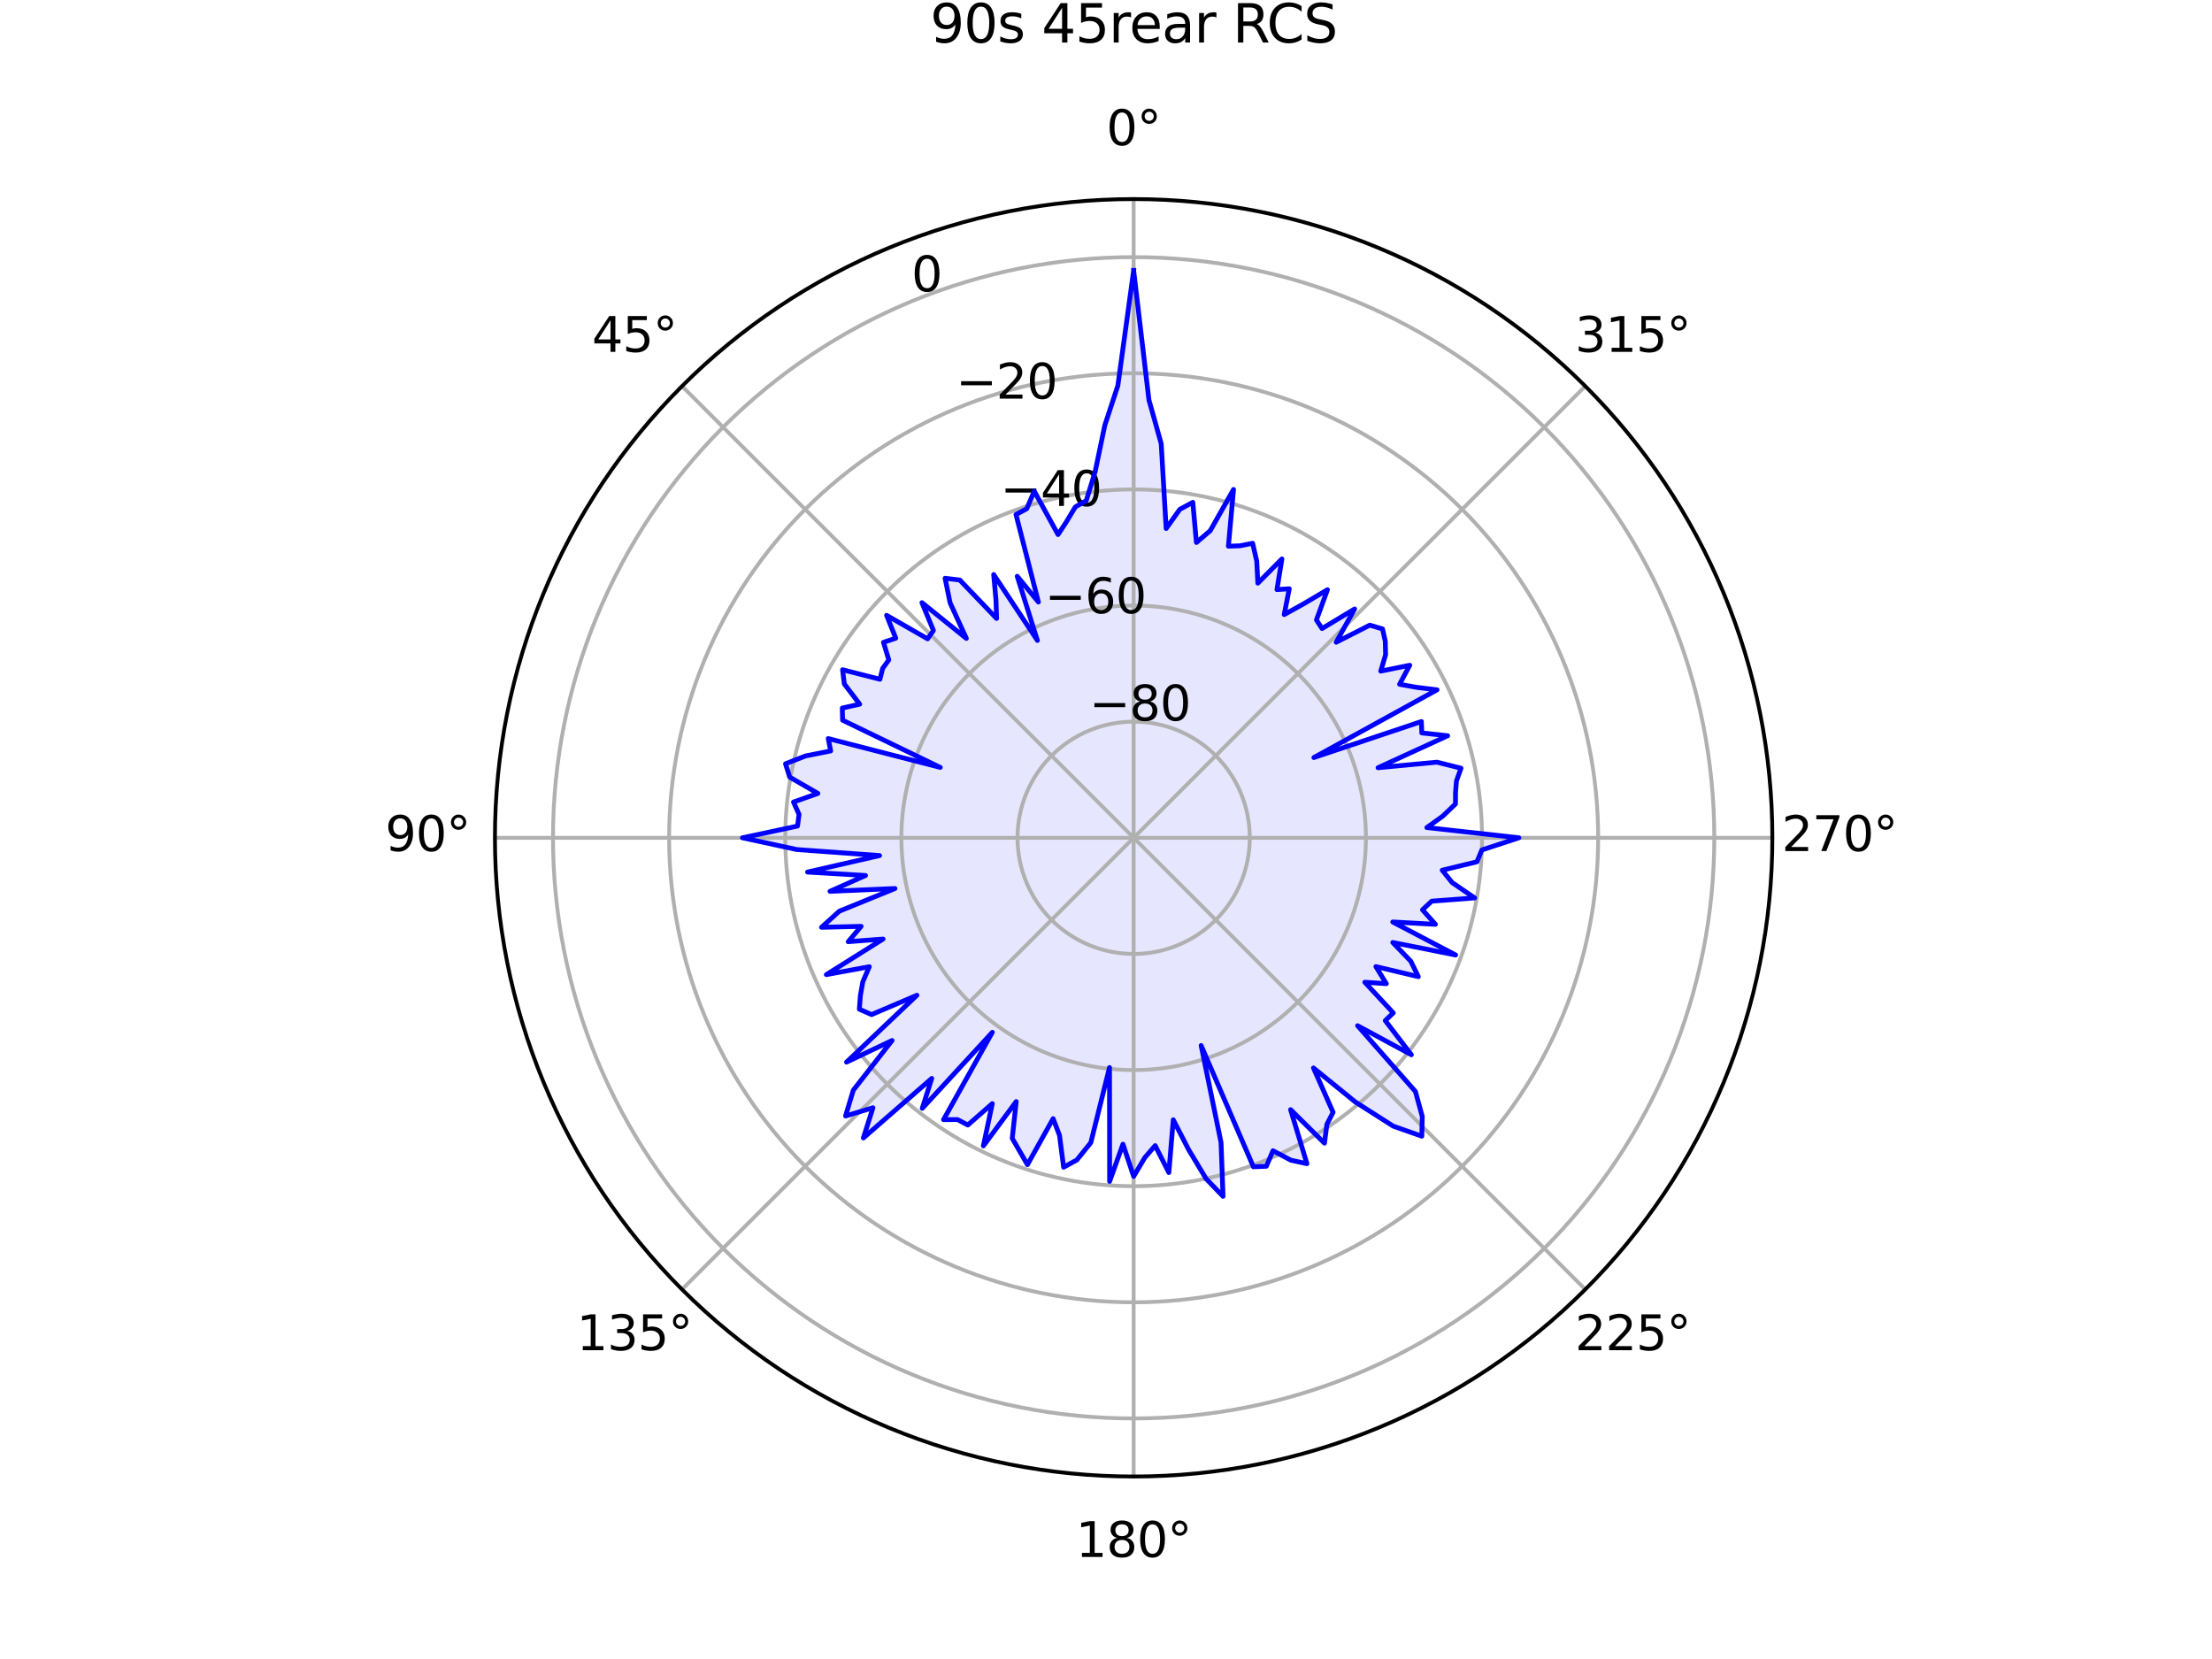 <?xml version="1.0" encoding="utf-8" standalone="no"?>
<!DOCTYPE svg PUBLIC "-//W3C//DTD SVG 1.1//EN"
  "http://www.w3.org/Graphics/SVG/1.1/DTD/svg11.dtd">
<svg xmlns:xlink="http://www.w3.org/1999/xlink" width="460.8pt" height="345.6pt" viewBox="0 0 460.8 345.6" xmlns="http://www.w3.org/2000/svg" version="1.1">
 <defs>
  <style type="text/css">*{stroke-linejoin: round; stroke-linecap: butt}</style>
 </defs>
 <g id="figure_1">
  <g id="patch_1">
   <path d="M 0 345.6 
L 460.8 345.6 
L 460.8 0 
L 0 0 
z
" style="fill: #ffffff"/>
  </g>
  <g id="axes_1">
   <g id="patch_2">
    <path d="M 369.216 174.528 
C 369.216 157.055 365.774 139.752 359.088 123.61 
C 352.401 107.467 342.6 92.798 330.245 80.443 
C 317.89 68.088 303.221 58.287 287.078 51.6 
C 270.936 44.914 253.633 41.472 236.16 41.472 
C 218.687 41.472 201.384 44.914 185.242 51.6 
C 169.099 58.287 154.43 68.088 142.075 80.443 
C 129.72 92.798 119.919 107.467 113.232 123.61 
C 106.546 139.752 103.104 157.055 103.104 174.528 
C 103.104 192.001 106.546 209.304 113.232 225.446 
C 119.919 241.589 129.72 256.258 142.075 268.613 
C 154.43 280.968 169.099 290.769 185.242 297.456 
C 201.384 304.142 218.687 307.584 236.16 307.584 
C 253.633 307.584 270.936 304.142 287.078 297.456 
C 303.221 290.769 317.89 280.968 330.245 268.613 
C 342.6 256.258 352.401 241.589 359.088 225.446 
C 365.774 209.304 369.216 192.001 369.216 174.528 
M 236.16 174.528 
C 236.16 174.528 236.16 174.528 236.16 174.528 
C 236.16 174.528 236.16 174.528 236.16 174.528 
C 236.16 174.528 236.16 174.528 236.16 174.528 
C 236.16 174.528 236.16 174.528 236.16 174.528 
C 236.16 174.528 236.16 174.528 236.16 174.528 
C 236.16 174.528 236.16 174.528 236.16 174.528 
C 236.16 174.528 236.16 174.528 236.16 174.528 
C 236.16 174.528 236.16 174.528 236.16 174.528 
C 236.16 174.528 236.16 174.528 236.16 174.528 
C 236.16 174.528 236.16 174.528 236.16 174.528 
C 236.16 174.528 236.16 174.528 236.16 174.528 
C 236.16 174.528 236.16 174.528 236.16 174.528 
C 236.16 174.528 236.16 174.528 236.16 174.528 
C 236.16 174.528 236.16 174.528 236.16 174.528 
C 236.16 174.528 236.16 174.528 236.16 174.528 
C 236.16 174.528 236.16 174.528 236.16 174.528 
M 369.216 174.528 
z
" style="fill: #ffffff"/>
   </g>
   <g id="patch_3">
    <path d="M 236.16 56.349 
L 232.871 80.331 
L 230.152 88.606 
L 228.142 98.24 
L 226.289 104.29 
L 224.007 105.607 
L 222.164 108.681 
L 220.411 111.361 
L 215.454 102.317 
L 213.888 105.983 
L 211.648 107.182 
L 216.317 125.416 
L 211.905 120.05 
L 216.11 133.42 
L 207 119.686 
L 207.469 124.833 
L 207.609 128.836 
L 199.941 120.831 
L 196.879 120.463 
L 197.926 125.591 
L 201.309 132.994 
L 192.056 125.545 
L 194.446 131.332 
L 193.242 133.083 
L 184.69 128.184 
L 186.606 132.948 
L 184.044 133.81 
L 185.151 137.468 
L 183.867 139.256 
L 183.31 141.504 
L 175.523 139.519 
L 175.886 142.48 
L 179.094 146.695 
L 175.459 147.502 
L 175.531 150.032 
L 195.875 159.865 
L 172.533 153.854 
L 173.048 156.431 
L 167.798 157.483 
L 163.633 159.112 
L 164.514 161.895 
L 170.383 165.284 
L 165.3 167.08 
L 166.454 169.654 
L 166.137 172.083 
L 154.667 174.528 
L 165.998 176.978 
L 183.23 178.229 
L 168.224 181.668 
L 180.298 182.379 
L 172.898 185.683 
L 186.444 185.095 
L 174.845 189.816 
L 171.134 193.174 
L 179.387 192.975 
L 176.695 196.171 
L 183.96 195.618 
L 172.14 203.031 
L 181.091 201.387 
L 179.738 204.528 
L 179.231 207.396 
L 179.021 210.232 
L 181.557 211.358 
L 191.013 207.329 
L 176.346 221.26 
L 185.833 216.757 
L 177.757 227.114 
L 176.144 232.485 
L 181.855 230.762 
L 179.855 237.061 
L 194.102 224.651 
L 192.121 230.896 
L 206.72 215.048 
L 196.556 233.244 
L 199.48 233.228 
L 201.613 234.366 
L 206.718 229.901 
L 204.855 238.712 
L 211.699 229.469 
L 210.867 237.129 
L 212.427 239.733 
L 214.034 242.624 
L 219.384 233.034 
L 220.709 236.498 
L 221.573 243.155 
L 224.325 241.645 
L 227.235 238.034 
L 231.13 222.384 
L 231.155 246.109 
L 233.931 238.353 
L 236.16 245.068 
L 238.487 241.151 
L 240.644 238.653 
L 243.49 244.268 
L 244.416 233.274 
L 247.617 239.501 
L 251.258 245.559 
L 254.783 249.22 
L 254.366 238.018 
L 250.219 217.797 
L 261.105 243.063 
L 263.804 242.949 
L 265.184 239.717 
L 268.918 241.691 
L 272.258 242.419 
L 268.855 231.158 
L 275.911 238.143 
L 276.416 234.21 
L 277.707 231.713 
L 273.619 222.473 
L 282.333 229.555 
L 290.253 234.604 
L 296.189 236.69 
L 296.286 232.591 
L 294.86 227.382 
L 282.809 213.671 
L 294.012 219.727 
L 288.573 212.608 
L 290.244 211.008 
L 284.311 204.616 
L 288.798 204.919 
L 286.623 201.36 
L 295.465 203.453 
L 293.887 200.23 
L 290.132 196.334 
L 303.238 198.942 
L 290.134 192.065 
L 299.024 192.554 
L 296.329 189.53 
L 298.252 187.726 
L 307.197 187.054 
L 302.507 183.852 
L 300.437 181.284 
L 307.671 179.529 
L 308.695 177.061 
L 316.408 174.528 
L 297.237 172.395 
L 300.538 170.026 
L 303.205 167.481 
L 303.212 165.104 
L 303.407 162.671 
L 304.357 160.032 
L 299.345 158.774 
L 287.071 159.93 
L 301.578 153.272 
L 296.188 152.68 
L 296.102 150.31 
L 273.706 157.811 
L 299.363 143.702 
L 295.104 143.187 
L 291.554 142.546 
L 293.681 138.585 
L 287.634 139.808 
L 288.646 136.394 
L 288.578 133.575 
L 288.006 131.024 
L 285.358 130.23 
L 278.343 133.793 
L 282.198 126.854 
L 275.407 130.94 
L 274.235 129.152 
L 276.536 122.849 
L 271.572 125.787 
L 267.525 128.028 
L 268.576 122.651 
L 266.011 122.824 
L 267.048 116.436 
L 262.032 121.483 
L 261.806 116.927 
L 260.948 113.175 
L 258.299 113.7 
L 255.897 113.785 
L 256.968 101.961 
L 252.11 110.556 
L 249.236 113.012 
L 248.482 104.647 
L 245.777 106.102 
L 242.932 110.098 
L 241.901 92.427 
L 239.345 83.323 
L 236.16 56.349 
z
" clip-path="url(#pd5b6dbf326)" style="fill: #0000ff; opacity: 0.1"/>
   </g>
   <g id="matplotlib.axis_1">
    <g id="xtick_1">
     <g id="line2d_1">
      <path d="M 236.16 174.528 
L 236.16 41.472 
" clip-path="url(#pd5b6dbf326)" style="fill: none; stroke: #b0b0b0; stroke-width: 0.8; stroke-linecap: square"/>
     </g>
     <g id="text_1">
      <!-- 0° -->
      <g transform="translate(230.479 30.231) scale(0.1 -0.1)">
       <defs>
        <path id="DejaVuSans-30" d="M 2034 4250 
Q 1547 4250 1301 3770 
Q 1056 3291 1056 2328 
Q 1056 1369 1301 889 
Q 1547 409 2034 409 
Q 2525 409 2770 889 
Q 3016 1369 3016 2328 
Q 3016 3291 2770 3770 
Q 2525 4250 2034 4250 
z
M 2034 4750 
Q 2819 4750 3233 4129 
Q 3647 3509 3647 2328 
Q 3647 1150 3233 529 
Q 2819 -91 2034 -91 
Q 1250 -91 836 529 
Q 422 1150 422 2328 
Q 422 3509 836 4129 
Q 1250 4750 2034 4750 
z
" transform="scale(0.016)"/>
        <path id="DejaVuSans-b0" d="M 1600 4347 
Q 1350 4347 1178 4173 
Q 1006 4000 1006 3750 
Q 1006 3503 1178 3333 
Q 1350 3163 1600 3163 
Q 1850 3163 2022 3333 
Q 2194 3503 2194 3750 
Q 2194 3997 2020 4172 
Q 1847 4347 1600 4347 
z
M 1600 4750 
Q 1800 4750 1984 4673 
Q 2169 4597 2303 4453 
Q 2447 4313 2519 4134 
Q 2591 3956 2591 3750 
Q 2591 3338 2302 3052 
Q 2013 2766 1594 2766 
Q 1172 2766 890 3047 
Q 609 3328 609 3750 
Q 609 4169 896 4459 
Q 1184 4750 1600 4750 
z
" transform="scale(0.016)"/>
       </defs>
       <use xlink:href="#DejaVuSans-30"/>
       <use xlink:href="#DejaVuSans-b0" x="63.623"/>
      </g>
     </g>
    </g>
    <g id="xtick_2">
     <g id="line2d_2">
      <path d="M 236.16 174.528 
L 142.075 80.443 
" clip-path="url(#pd5b6dbf326)" style="fill: none; stroke: #b0b0b0; stroke-width: 0.8; stroke-linecap: square"/>
     </g>
     <g id="text_2">
      <!-- 45° -->
      <g transform="translate(123.313 73.303) scale(0.1 -0.1)">
       <defs>
        <path id="DejaVuSans-34" d="M 2419 4116 
L 825 1625 
L 2419 1625 
L 2419 4116 
z
M 2253 4666 
L 3047 4666 
L 3047 1625 
L 3713 1625 
L 3713 1100 
L 3047 1100 
L 3047 0 
L 2419 0 
L 2419 1100 
L 313 1100 
L 313 1709 
L 2253 4666 
z
" transform="scale(0.016)"/>
        <path id="DejaVuSans-35" d="M 691 4666 
L 3169 4666 
L 3169 4134 
L 1269 4134 
L 1269 2991 
Q 1406 3038 1543 3061 
Q 1681 3084 1819 3084 
Q 2600 3084 3056 2656 
Q 3513 2228 3513 1497 
Q 3513 744 3044 326 
Q 2575 -91 1722 -91 
Q 1428 -91 1123 -41 
Q 819 9 494 109 
L 494 744 
Q 775 591 1075 516 
Q 1375 441 1709 441 
Q 2250 441 2565 725 
Q 2881 1009 2881 1497 
Q 2881 1984 2565 2268 
Q 2250 2553 1709 2553 
Q 1456 2553 1204 2497 
Q 953 2441 691 2322 
L 691 4666 
z
" transform="scale(0.016)"/>
       </defs>
       <use xlink:href="#DejaVuSans-34"/>
       <use xlink:href="#DejaVuSans-35" x="63.623"/>
       <use xlink:href="#DejaVuSans-b0" x="127.246"/>
      </g>
     </g>
    </g>
    <g id="xtick_3">
     <g id="line2d_3">
      <path d="M 236.16 174.528 
L 103.104 174.528 
" clip-path="url(#pd5b6dbf326)" style="fill: none; stroke: #b0b0b0; stroke-width: 0.8; stroke-linecap: square"/>
     </g>
     <g id="text_3">
      <!-- 90° -->
      <g transform="translate(80.242 177.287) scale(0.1 -0.1)">
       <defs>
        <path id="DejaVuSans-39" d="M 703 97 
L 703 672 
Q 941 559 1184 500 
Q 1428 441 1663 441 
Q 2288 441 2617 861 
Q 2947 1281 2994 2138 
Q 2813 1869 2534 1725 
Q 2256 1581 1919 1581 
Q 1219 1581 811 2004 
Q 403 2428 403 3163 
Q 403 3881 828 4315 
Q 1253 4750 1959 4750 
Q 2769 4750 3195 4129 
Q 3622 3509 3622 2328 
Q 3622 1225 3098 567 
Q 2575 -91 1691 -91 
Q 1453 -91 1209 -44 
Q 966 3 703 97 
z
M 1959 2075 
Q 2384 2075 2632 2365 
Q 2881 2656 2881 3163 
Q 2881 3666 2632 3958 
Q 2384 4250 1959 4250 
Q 1534 4250 1286 3958 
Q 1038 3666 1038 3163 
Q 1038 2656 1286 2365 
Q 1534 2075 1959 2075 
z
" transform="scale(0.016)"/>
       </defs>
       <use xlink:href="#DejaVuSans-39"/>
       <use xlink:href="#DejaVuSans-30" x="63.623"/>
       <use xlink:href="#DejaVuSans-b0" x="127.246"/>
      </g>
     </g>
    </g>
    <g id="xtick_4">
     <g id="line2d_4">
      <path d="M 236.16 174.528 
L 142.075 268.613 
" clip-path="url(#pd5b6dbf326)" style="fill: none; stroke: #b0b0b0; stroke-width: 0.8; stroke-linecap: square"/>
     </g>
     <g id="text_4">
      <!-- 135° -->
      <g transform="translate(120.132 281.272) scale(0.1 -0.1)">
       <defs>
        <path id="DejaVuSans-31" d="M 794 531 
L 1825 531 
L 1825 4091 
L 703 3866 
L 703 4441 
L 1819 4666 
L 2450 4666 
L 2450 531 
L 3481 531 
L 3481 0 
L 794 0 
L 794 531 
z
" transform="scale(0.016)"/>
        <path id="DejaVuSans-33" d="M 2597 2516 
Q 3050 2419 3304 2112 
Q 3559 1806 3559 1356 
Q 3559 666 3084 287 
Q 2609 -91 1734 -91 
Q 1441 -91 1130 -33 
Q 819 25 488 141 
L 488 750 
Q 750 597 1062 519 
Q 1375 441 1716 441 
Q 2309 441 2620 675 
Q 2931 909 2931 1356 
Q 2931 1769 2642 2001 
Q 2353 2234 1838 2234 
L 1294 2234 
L 1294 2753 
L 1863 2753 
Q 2328 2753 2575 2939 
Q 2822 3125 2822 3475 
Q 2822 3834 2567 4026 
Q 2313 4219 1838 4219 
Q 1578 4219 1281 4162 
Q 984 4106 628 3988 
L 628 4550 
Q 988 4650 1302 4700 
Q 1616 4750 1894 4750 
Q 2613 4750 3031 4423 
Q 3450 4097 3450 3541 
Q 3450 3153 3228 2886 
Q 3006 2619 2597 2516 
z
" transform="scale(0.016)"/>
       </defs>
       <use xlink:href="#DejaVuSans-31"/>
       <use xlink:href="#DejaVuSans-33" x="63.623"/>
       <use xlink:href="#DejaVuSans-35" x="127.246"/>
       <use xlink:href="#DejaVuSans-b0" x="190.869"/>
      </g>
     </g>
    </g>
    <g id="xtick_5">
     <g id="line2d_5">
      <path d="M 236.16 174.528 
L 236.16 307.584 
" clip-path="url(#pd5b6dbf326)" style="fill: none; stroke: #b0b0b0; stroke-width: 0.8; stroke-linecap: square"/>
     </g>
     <g id="text_5">
      <!-- 180° -->
      <g transform="translate(224.116 324.343) scale(0.1 -0.1)">
       <defs>
        <path id="DejaVuSans-38" d="M 2034 2216 
Q 1584 2216 1326 1975 
Q 1069 1734 1069 1313 
Q 1069 891 1326 650 
Q 1584 409 2034 409 
Q 2484 409 2743 651 
Q 3003 894 3003 1313 
Q 3003 1734 2745 1975 
Q 2488 2216 2034 2216 
z
M 1403 2484 
Q 997 2584 770 2862 
Q 544 3141 544 3541 
Q 544 4100 942 4425 
Q 1341 4750 2034 4750 
Q 2731 4750 3128 4425 
Q 3525 4100 3525 3541 
Q 3525 3141 3298 2862 
Q 3072 2584 2669 2484 
Q 3125 2378 3379 2068 
Q 3634 1759 3634 1313 
Q 3634 634 3220 271 
Q 2806 -91 2034 -91 
Q 1263 -91 848 271 
Q 434 634 434 1313 
Q 434 1759 690 2068 
Q 947 2378 1403 2484 
z
M 1172 3481 
Q 1172 3119 1398 2916 
Q 1625 2713 2034 2713 
Q 2441 2713 2670 2916 
Q 2900 3119 2900 3481 
Q 2900 3844 2670 4047 
Q 2441 4250 2034 4250 
Q 1625 4250 1398 4047 
Q 1172 3844 1172 3481 
z
" transform="scale(0.016)"/>
       </defs>
       <use xlink:href="#DejaVuSans-31"/>
       <use xlink:href="#DejaVuSans-38" x="63.623"/>
       <use xlink:href="#DejaVuSans-30" x="127.246"/>
       <use xlink:href="#DejaVuSans-b0" x="190.869"/>
      </g>
     </g>
    </g>
    <g id="xtick_6">
     <g id="line2d_6">
      <path d="M 236.16 174.528 
L 330.245 268.613 
" clip-path="url(#pd5b6dbf326)" style="fill: none; stroke: #b0b0b0; stroke-width: 0.8; stroke-linecap: square"/>
     </g>
     <g id="text_6">
      <!-- 225° -->
      <g transform="translate(328.101 281.272) scale(0.1 -0.1)">
       <defs>
        <path id="DejaVuSans-32" d="M 1228 531 
L 3431 531 
L 3431 0 
L 469 0 
L 469 531 
Q 828 903 1448 1529 
Q 2069 2156 2228 2338 
Q 2531 2678 2651 2914 
Q 2772 3150 2772 3378 
Q 2772 3750 2511 3984 
Q 2250 4219 1831 4219 
Q 1534 4219 1204 4116 
Q 875 4013 500 3803 
L 500 4441 
Q 881 4594 1212 4672 
Q 1544 4750 1819 4750 
Q 2544 4750 2975 4387 
Q 3406 4025 3406 3419 
Q 3406 3131 3298 2873 
Q 3191 2616 2906 2266 
Q 2828 2175 2409 1742 
Q 1991 1309 1228 531 
z
" transform="scale(0.016)"/>
       </defs>
       <use xlink:href="#DejaVuSans-32"/>
       <use xlink:href="#DejaVuSans-32" x="63.623"/>
       <use xlink:href="#DejaVuSans-35" x="127.246"/>
       <use xlink:href="#DejaVuSans-b0" x="190.869"/>
      </g>
     </g>
    </g>
    <g id="xtick_7">
     <g id="line2d_7">
      <path d="M 236.16 174.528 
L 369.216 174.528 
" clip-path="url(#pd5b6dbf326)" style="fill: none; stroke: #b0b0b0; stroke-width: 0.8; stroke-linecap: square"/>
     </g>
     <g id="text_7">
      <!-- 270° -->
      <g transform="translate(371.172 177.287) scale(0.1 -0.1)">
       <defs>
        <path id="DejaVuSans-37" d="M 525 4666 
L 3525 4666 
L 3525 4397 
L 1831 0 
L 1172 0 
L 2766 4134 
L 525 4134 
L 525 4666 
z
" transform="scale(0.016)"/>
       </defs>
       <use xlink:href="#DejaVuSans-32"/>
       <use xlink:href="#DejaVuSans-37" x="63.623"/>
       <use xlink:href="#DejaVuSans-30" x="127.246"/>
       <use xlink:href="#DejaVuSans-b0" x="190.869"/>
      </g>
     </g>
    </g>
    <g id="xtick_8">
     <g id="line2d_8">
      <path d="M 236.16 174.528 
L 330.245 80.443 
" clip-path="url(#pd5b6dbf326)" style="fill: none; stroke: #b0b0b0; stroke-width: 0.8; stroke-linecap: square"/>
     </g>
     <g id="text_8">
      <!-- 315° -->
      <g transform="translate(328.101 73.303) scale(0.1 -0.1)">
       <use xlink:href="#DejaVuSans-33"/>
       <use xlink:href="#DejaVuSans-31" x="63.623"/>
       <use xlink:href="#DejaVuSans-35" x="127.246"/>
       <use xlink:href="#DejaVuSans-b0" x="190.869"/>
      </g>
     </g>
    </g>
   </g>
   <g id="matplotlib.axis_2">
    <g id="ytick_1">
     <g id="line2d_9">
      <path d="M 236.16 150.336 
C 232.983 150.336 229.837 150.962 226.902 152.178 
C 223.967 153.393 221.3 155.175 219.054 157.422 
C 216.807 159.668 215.025 162.335 213.81 165.27 
C 212.594 168.205 211.968 171.351 211.968 174.528 
C 211.968 177.705 212.594 180.851 213.81 183.786 
C 215.025 186.721 216.807 189.388 219.054 191.634 
C 221.3 193.881 223.967 195.663 226.902 196.878 
C 229.837 198.094 232.983 198.72 236.16 198.72 
C 239.337 198.72 242.483 198.094 245.418 196.878 
C 248.353 195.663 251.02 193.881 253.266 191.634 
C 255.513 189.388 257.295 186.721 258.51 183.786 
C 259.726 180.851 260.352 177.705 260.352 174.528 
C 260.352 171.351 259.726 168.205 258.51 165.27 
C 257.295 162.335 255.513 159.668 253.266 157.422 
C 251.02 155.175 248.353 153.393 245.418 152.178 
C 242.483 150.962 239.337 150.336 236.16 150.336 
" clip-path="url(#pd5b6dbf326)" style="fill: none; stroke: #b0b0b0; stroke-width: 0.8; stroke-linecap: square"/>
     </g>
     <g id="text_9">
      <!-- −80 -->
      <g transform="translate(226.902 150.098) scale(0.1 -0.1)">
       <defs>
        <path id="DejaVuSans-2212" d="M 678 2272 
L 4684 2272 
L 4684 1741 
L 678 1741 
L 678 2272 
z
" transform="scale(0.016)"/>
       </defs>
       <use xlink:href="#DejaVuSans-2212"/>
       <use xlink:href="#DejaVuSans-38" x="83.789"/>
       <use xlink:href="#DejaVuSans-30" x="147.412"/>
      </g>
     </g>
    </g>
    <g id="ytick_2">
     <g id="line2d_10">
      <path d="M 236.16 126.144 
C 229.806 126.144 223.514 127.396 217.644 129.827 
C 211.774 132.258 206.44 135.823 201.947 140.315 
C 197.455 144.808 193.89 150.142 191.459 156.012 
C 189.028 161.882 187.776 168.174 187.776 174.528 
C 187.776 180.882 189.028 187.174 191.459 193.044 
C 193.89 198.914 197.455 204.248 201.947 208.741 
C 206.44 213.233 211.774 216.798 217.644 219.229 
C 223.514 221.66 229.806 222.912 236.16 222.912 
C 242.514 222.912 248.806 221.66 254.676 219.229 
C 260.546 216.798 265.88 213.233 270.373 208.741 
C 274.865 204.248 278.43 198.914 280.861 193.044 
C 283.292 187.174 284.544 180.882 284.544 174.528 
C 284.544 168.174 283.292 161.882 280.861 156.012 
C 278.43 150.142 274.865 144.808 270.373 140.315 
C 265.88 135.823 260.546 132.258 254.676 129.827 
C 248.806 127.396 242.514 126.144 236.16 126.144 
" clip-path="url(#pd5b6dbf326)" style="fill: none; stroke: #b0b0b0; stroke-width: 0.8; stroke-linecap: square"/>
     </g>
     <g id="text_10">
      <!-- −60 -->
      <g transform="translate(217.644 127.747) scale(0.1 -0.1)">
       <defs>
        <path id="DejaVuSans-36" d="M 2113 2584 
Q 1688 2584 1439 2293 
Q 1191 2003 1191 1497 
Q 1191 994 1439 701 
Q 1688 409 2113 409 
Q 2538 409 2786 701 
Q 3034 994 3034 1497 
Q 3034 2003 2786 2293 
Q 2538 2584 2113 2584 
z
M 3366 4563 
L 3366 3988 
Q 3128 4100 2886 4159 
Q 2644 4219 2406 4219 
Q 1781 4219 1451 3797 
Q 1122 3375 1075 2522 
Q 1259 2794 1537 2939 
Q 1816 3084 2150 3084 
Q 2853 3084 3261 2657 
Q 3669 2231 3669 1497 
Q 3669 778 3244 343 
Q 2819 -91 2113 -91 
Q 1303 -91 875 529 
Q 447 1150 447 2328 
Q 447 3434 972 4092 
Q 1497 4750 2381 4750 
Q 2619 4750 2861 4703 
Q 3103 4656 3366 4563 
z
" transform="scale(0.016)"/>
       </defs>
       <use xlink:href="#DejaVuSans-2212"/>
       <use xlink:href="#DejaVuSans-36" x="83.789"/>
       <use xlink:href="#DejaVuSans-30" x="147.412"/>
      </g>
     </g>
    </g>
    <g id="ytick_3">
     <g id="line2d_11">
      <path d="M 236.16 101.952 
C 226.629 101.952 217.191 103.829 208.386 107.477 
C 199.581 111.124 191.58 116.47 184.841 123.209 
C 178.102 129.948 172.756 137.949 169.109 146.754 
C 165.461 155.559 163.584 164.997 163.584 174.528 
C 163.584 184.059 165.461 193.497 169.109 202.302 
C 172.756 211.107 178.102 219.108 184.841 225.847 
C 191.58 232.586 199.581 237.932 208.386 241.579 
C 217.191 245.227 226.629 247.104 236.16 247.104 
C 245.691 247.104 255.129 245.227 263.934 241.579 
C 272.739 237.932 280.74 232.586 287.479 225.847 
C 294.218 219.108 299.564 211.107 303.211 202.302 
C 306.859 193.497 308.736 184.059 308.736 174.528 
C 308.736 164.997 306.859 155.559 303.211 146.754 
C 299.564 137.949 294.218 129.948 287.479 123.209 
C 280.74 116.47 272.739 111.124 263.934 107.477 
C 255.129 103.829 245.691 101.952 236.16 101.952 
" clip-path="url(#pd5b6dbf326)" style="fill: none; stroke: #b0b0b0; stroke-width: 0.8; stroke-linecap: square"/>
     </g>
     <g id="text_11">
      <!-- −40 -->
      <g transform="translate(208.386 105.397) scale(0.1 -0.1)">
       <use xlink:href="#DejaVuSans-2212"/>
       <use xlink:href="#DejaVuSans-34" x="83.789"/>
       <use xlink:href="#DejaVuSans-30" x="147.412"/>
      </g>
     </g>
    </g>
    <g id="ytick_4">
     <g id="line2d_12">
      <path d="M 236.16 77.76 
C 223.453 77.76 210.869 80.263 199.128 85.126 
C 187.388 89.989 176.72 97.117 167.735 106.103 
C 158.749 115.088 151.621 125.756 146.758 137.496 
C 141.895 149.237 139.392 161.821 139.392 174.528 
C 139.392 187.235 141.895 199.819 146.758 211.56 
C 151.621 223.3 158.749 233.968 167.735 242.953 
C 176.72 251.939 187.388 259.067 199.128 263.93 
C 210.869 268.793 223.453 271.296 236.16 271.296 
C 248.867 271.296 261.451 268.793 273.192 263.93 
C 284.932 259.067 295.6 251.939 304.585 242.953 
C 313.571 233.968 320.699 223.3 325.562 211.56 
C 330.425 199.819 332.928 187.235 332.928 174.528 
C 332.928 161.821 330.425 149.237 325.562 137.496 
C 320.699 125.756 313.571 115.088 304.585 106.103 
C 295.6 97.117 284.932 89.989 273.192 85.126 
C 261.451 80.263 248.867 77.76 236.16 77.76 
" clip-path="url(#pd5b6dbf326)" style="fill: none; stroke: #b0b0b0; stroke-width: 0.8; stroke-linecap: square"/>
     </g>
     <g id="text_12">
      <!-- −20 -->
      <g transform="translate(199.128 83.046) scale(0.1 -0.1)">
       <use xlink:href="#DejaVuSans-2212"/>
       <use xlink:href="#DejaVuSans-32" x="83.789"/>
       <use xlink:href="#DejaVuSans-30" x="147.412"/>
      </g>
     </g>
    </g>
    <g id="ytick_5">
     <g id="line2d_13">
      <path d="M 236.16 53.568 
C 220.276 53.568 204.546 56.697 189.871 62.776 
C 175.195 68.854 161.86 77.764 150.628 88.996 
C 139.396 100.228 130.486 113.563 124.408 128.239 
C 118.329 142.914 115.2 158.644 115.2 174.528 
C 115.2 190.412 118.329 206.142 124.408 220.817 
C 130.486 235.493 139.396 248.828 150.628 260.06 
C 161.86 271.292 175.195 280.202 189.871 286.28 
C 204.546 292.359 220.276 295.488 236.16 295.488 
C 252.044 295.488 267.774 292.359 282.449 286.28 
C 297.125 280.202 310.46 271.292 321.692 260.06 
C 332.924 248.828 341.834 235.493 347.912 220.817 
C 353.991 206.142 357.12 190.412 357.12 174.528 
C 357.12 158.644 353.991 142.914 347.912 128.239 
C 341.834 113.563 332.924 100.228 321.692 88.996 
C 310.46 77.764 297.125 68.854 282.449 62.776 
C 267.774 56.697 252.044 53.568 236.16 53.568 
" clip-path="url(#pd5b6dbf326)" style="fill: none; stroke: #b0b0b0; stroke-width: 0.8; stroke-linecap: square"/>
     </g>
     <g id="text_13">
      <!-- 0 -->
      <g transform="translate(189.871 60.696) scale(0.1 -0.1)">
       <use xlink:href="#DejaVuSans-30"/>
      </g>
     </g>
    </g>
   </g>
   <g id="line2d_14">
    <path d="M 236.16 56.349 
L 232.871 80.331 
L 230.152 88.606 
L 228.142 98.24 
L 226.289 104.29 
L 224.007 105.607 
L 222.164 108.681 
L 220.411 111.361 
L 215.454 102.317 
L 213.888 105.983 
L 211.648 107.182 
L 216.317 125.416 
L 211.905 120.05 
L 216.11 133.42 
L 207 119.686 
L 207.469 124.833 
L 207.609 128.836 
L 199.941 120.831 
L 196.879 120.463 
L 197.926 125.591 
L 201.309 132.994 
L 192.056 125.545 
L 194.446 131.332 
L 193.242 133.083 
L 184.69 128.184 
L 186.606 132.948 
L 184.044 133.81 
L 185.151 137.468 
L 183.867 139.256 
L 183.31 141.504 
L 175.523 139.519 
L 175.886 142.48 
L 179.094 146.695 
L 175.459 147.502 
L 175.531 150.032 
L 195.875 159.865 
L 172.533 153.854 
L 173.048 156.431 
L 167.798 157.483 
L 163.633 159.112 
L 164.514 161.895 
L 170.383 165.284 
L 165.3 167.08 
L 166.454 169.654 
L 166.137 172.083 
L 154.667 174.528 
L 165.998 176.978 
L 183.23 178.229 
L 168.224 181.668 
L 180.298 182.379 
L 172.898 185.683 
L 186.444 185.095 
L 174.845 189.816 
L 171.134 193.174 
L 179.387 192.975 
L 176.695 196.171 
L 183.96 195.618 
L 172.14 203.031 
L 181.091 201.387 
L 179.738 204.528 
L 179.231 207.396 
L 179.021 210.232 
L 181.557 211.358 
L 191.013 207.329 
L 176.346 221.26 
L 185.833 216.757 
L 177.757 227.114 
L 176.144 232.485 
L 181.855 230.762 
L 179.855 237.061 
L 194.102 224.651 
L 192.121 230.896 
L 206.72 215.048 
L 196.556 233.244 
L 199.48 233.228 
L 201.613 234.366 
L 206.718 229.901 
L 204.855 238.712 
L 211.699 229.469 
L 210.867 237.129 
L 214.034 242.624 
L 219.384 233.034 
L 220.709 236.498 
L 221.573 243.155 
L 224.325 241.645 
L 227.235 238.034 
L 231.13 222.384 
L 231.155 246.109 
L 233.931 238.353 
L 236.16 245.068 
L 238.487 241.151 
L 240.644 238.653 
L 243.49 244.268 
L 244.416 233.274 
L 247.617 239.501 
L 251.258 245.559 
L 254.783 249.22 
L 254.366 238.018 
L 250.219 217.797 
L 261.105 243.063 
L 263.804 242.949 
L 265.184 239.717 
L 268.918 241.691 
L 272.258 242.419 
L 268.855 231.158 
L 275.911 238.143 
L 276.416 234.21 
L 277.707 231.713 
L 273.619 222.473 
L 282.333 229.555 
L 290.253 234.604 
L 296.189 236.69 
L 296.286 232.591 
L 294.86 227.382 
L 282.809 213.671 
L 294.012 219.727 
L 288.573 212.608 
L 290.244 211.008 
L 284.311 204.616 
L 288.798 204.919 
L 286.623 201.36 
L 295.465 203.453 
L 293.887 200.23 
L 290.132 196.334 
L 303.238 198.942 
L 290.134 192.065 
L 299.024 192.554 
L 296.329 189.53 
L 298.252 187.726 
L 307.197 187.054 
L 302.507 183.852 
L 300.437 181.284 
L 307.671 179.529 
L 308.695 177.061 
L 316.408 174.528 
L 297.237 172.395 
L 300.538 170.026 
L 303.205 167.481 
L 303.212 165.104 
L 303.407 162.671 
L 304.357 160.032 
L 299.345 158.774 
L 287.071 159.93 
L 301.578 153.272 
L 296.188 152.68 
L 296.102 150.31 
L 273.706 157.811 
L 299.363 143.702 
L 295.104 143.187 
L 291.554 142.546 
L 293.681 138.585 
L 287.634 139.808 
L 288.646 136.394 
L 288.578 133.575 
L 288.006 131.024 
L 285.358 130.23 
L 278.343 133.793 
L 282.198 126.854 
L 275.407 130.94 
L 274.235 129.152 
L 276.536 122.849 
L 271.572 125.787 
L 267.525 128.028 
L 268.576 122.651 
L 266.011 122.824 
L 267.048 116.436 
L 262.032 121.483 
L 261.806 116.927 
L 260.948 113.175 
L 258.299 113.7 
L 255.897 113.785 
L 256.968 101.961 
L 252.11 110.556 
L 249.236 113.012 
L 248.482 104.647 
L 245.777 106.102 
L 242.932 110.098 
L 241.901 92.427 
L 239.345 83.323 
L 236.16 56.349 
L 236.16 56.349 
" clip-path="url(#pd5b6dbf326)" style="fill: none; stroke: #0000ff; stroke-linecap: square"/>
   </g>
   <g id="patch_4">
    <path d="M 236.16 41.472 
C 218.687 41.472 201.384 44.914 185.242 51.6 
C 169.099 58.287 154.43 68.088 142.075 80.443 
C 129.72 92.798 119.919 107.467 113.232 123.61 
C 106.546 139.752 103.104 157.055 103.104 174.528 
C 103.104 192.001 106.546 209.304 113.232 225.446 
C 119.919 241.589 129.72 256.258 142.075 268.613 
C 154.43 280.968 169.099 290.769 185.242 297.456 
C 201.384 304.142 218.687 307.584 236.16 307.584 
C 253.633 307.584 270.936 304.142 287.078 297.456 
C 303.221 290.769 317.89 280.968 330.245 268.613 
C 342.6 256.258 352.401 241.589 359.088 225.446 
C 365.774 209.304 369.216 192.001 369.216 174.528 
C 369.216 157.055 365.774 139.752 359.088 123.61 
C 352.401 107.467 342.6 92.798 330.245 80.443 
C 317.89 68.088 303.221 58.287 287.078 51.6 
C 270.936 44.914 253.633 41.472 236.16 41.472 
" style="fill: none; stroke: #000000; stroke-width: 0.8; stroke-linejoin: miter; stroke-linecap: square"/>
   </g>
   <g id="text_14">
    <!-- 90s 45rear RCS -->
    <g transform="translate(193.77 8.861) scale(0.11 -0.11)">
     <defs>
      <path id="DejaVuSans-73" d="M 2834 3397 
L 2834 2853 
Q 2591 2978 2328 3040 
Q 2066 3103 1784 3103 
Q 1356 3103 1142 2972 
Q 928 2841 928 2578 
Q 928 2378 1081 2264 
Q 1234 2150 1697 2047 
L 1894 2003 
Q 2506 1872 2764 1633 
Q 3022 1394 3022 966 
Q 3022 478 2636 193 
Q 2250 -91 1575 -91 
Q 1294 -91 989 -36 
Q 684 19 347 128 
L 347 722 
Q 666 556 975 473 
Q 1284 391 1588 391 
Q 1994 391 2212 530 
Q 2431 669 2431 922 
Q 2431 1156 2273 1281 
Q 2116 1406 1581 1522 
L 1381 1569 
Q 847 1681 609 1914 
Q 372 2147 372 2553 
Q 372 3047 722 3315 
Q 1072 3584 1716 3584 
Q 2034 3584 2315 3537 
Q 2597 3491 2834 3397 
z
" transform="scale(0.016)"/>
      <path id="DejaVuSans-20" transform="scale(0.016)"/>
      <path id="DejaVuSans-72" d="M 2631 2963 
Q 2534 3019 2420 3045 
Q 2306 3072 2169 3072 
Q 1681 3072 1420 2755 
Q 1159 2438 1159 1844 
L 1159 0 
L 581 0 
L 581 3500 
L 1159 3500 
L 1159 2956 
Q 1341 3275 1631 3429 
Q 1922 3584 2338 3584 
Q 2397 3584 2469 3576 
Q 2541 3569 2628 3553 
L 2631 2963 
z
" transform="scale(0.016)"/>
      <path id="DejaVuSans-65" d="M 3597 1894 
L 3597 1613 
L 953 1613 
Q 991 1019 1311 708 
Q 1631 397 2203 397 
Q 2534 397 2845 478 
Q 3156 559 3463 722 
L 3463 178 
Q 3153 47 2828 -22 
Q 2503 -91 2169 -91 
Q 1331 -91 842 396 
Q 353 884 353 1716 
Q 353 2575 817 3079 
Q 1281 3584 2069 3584 
Q 2775 3584 3186 3129 
Q 3597 2675 3597 1894 
z
M 3022 2063 
Q 3016 2534 2758 2815 
Q 2500 3097 2075 3097 
Q 1594 3097 1305 2825 
Q 1016 2553 972 2059 
L 3022 2063 
z
" transform="scale(0.016)"/>
      <path id="DejaVuSans-61" d="M 2194 1759 
Q 1497 1759 1228 1600 
Q 959 1441 959 1056 
Q 959 750 1161 570 
Q 1363 391 1709 391 
Q 2188 391 2477 730 
Q 2766 1069 2766 1631 
L 2766 1759 
L 2194 1759 
z
M 3341 1997 
L 3341 0 
L 2766 0 
L 2766 531 
Q 2569 213 2275 61 
Q 1981 -91 1556 -91 
Q 1019 -91 701 211 
Q 384 513 384 1019 
Q 384 1609 779 1909 
Q 1175 2209 1959 2209 
L 2766 2209 
L 2766 2266 
Q 2766 2663 2505 2880 
Q 2244 3097 1772 3097 
Q 1472 3097 1187 3025 
Q 903 2953 641 2809 
L 641 3341 
Q 956 3463 1253 3523 
Q 1550 3584 1831 3584 
Q 2591 3584 2966 3190 
Q 3341 2797 3341 1997 
z
" transform="scale(0.016)"/>
      <path id="DejaVuSans-52" d="M 2841 2188 
Q 3044 2119 3236 1894 
Q 3428 1669 3622 1275 
L 4263 0 
L 3584 0 
L 2988 1197 
Q 2756 1666 2539 1819 
Q 2322 1972 1947 1972 
L 1259 1972 
L 1259 0 
L 628 0 
L 628 4666 
L 2053 4666 
Q 2853 4666 3247 4331 
Q 3641 3997 3641 3322 
Q 3641 2881 3436 2590 
Q 3231 2300 2841 2188 
z
M 1259 4147 
L 1259 2491 
L 2053 2491 
Q 2509 2491 2742 2702 
Q 2975 2913 2975 3322 
Q 2975 3731 2742 3939 
Q 2509 4147 2053 4147 
L 1259 4147 
z
" transform="scale(0.016)"/>
      <path id="DejaVuSans-43" d="M 4122 4306 
L 4122 3641 
Q 3803 3938 3442 4084 
Q 3081 4231 2675 4231 
Q 1875 4231 1450 3742 
Q 1025 3253 1025 2328 
Q 1025 1406 1450 917 
Q 1875 428 2675 428 
Q 3081 428 3442 575 
Q 3803 722 4122 1019 
L 4122 359 
Q 3791 134 3420 21 
Q 3050 -91 2638 -91 
Q 1578 -91 968 557 
Q 359 1206 359 2328 
Q 359 3453 968 4101 
Q 1578 4750 2638 4750 
Q 3056 4750 3426 4639 
Q 3797 4528 4122 4306 
z
" transform="scale(0.016)"/>
      <path id="DejaVuSans-53" d="M 3425 4513 
L 3425 3897 
Q 3066 4069 2747 4153 
Q 2428 4238 2131 4238 
Q 1616 4238 1336 4038 
Q 1056 3838 1056 3469 
Q 1056 3159 1242 3001 
Q 1428 2844 1947 2747 
L 2328 2669 
Q 3034 2534 3370 2195 
Q 3706 1856 3706 1288 
Q 3706 609 3251 259 
Q 2797 -91 1919 -91 
Q 1588 -91 1214 -16 
Q 841 59 441 206 
L 441 856 
Q 825 641 1194 531 
Q 1563 422 1919 422 
Q 2459 422 2753 634 
Q 3047 847 3047 1241 
Q 3047 1584 2836 1778 
Q 2625 1972 2144 2069 
L 1759 2144 
Q 1053 2284 737 2584 
Q 422 2884 422 3419 
Q 422 4038 858 4394 
Q 1294 4750 2059 4750 
Q 2388 4750 2728 4690 
Q 3069 4631 3425 4513 
z
" transform="scale(0.016)"/>
     </defs>
     <use xlink:href="#DejaVuSans-39"/>
     <use xlink:href="#DejaVuSans-30" x="63.623"/>
     <use xlink:href="#DejaVuSans-73" x="127.246"/>
     <use xlink:href="#DejaVuSans-20" x="179.346"/>
     <use xlink:href="#DejaVuSans-34" x="211.133"/>
     <use xlink:href="#DejaVuSans-35" x="274.756"/>
     <use xlink:href="#DejaVuSans-72" x="338.379"/>
     <use xlink:href="#DejaVuSans-65" x="377.242"/>
     <use xlink:href="#DejaVuSans-61" x="438.766"/>
     <use xlink:href="#DejaVuSans-72" x="500.045"/>
     <use xlink:href="#DejaVuSans-20" x="541.158"/>
     <use xlink:href="#DejaVuSans-52" x="572.945"/>
     <use xlink:href="#DejaVuSans-43" x="637.428"/>
     <use xlink:href="#DejaVuSans-53" x="707.252"/>
    </g>
   </g>
  </g>
 </g>
 <defs>
  <clipPath id="pd5b6dbf326">
   <path d="M 369.216 174.528 
C 369.216 157.055 365.774 139.752 359.088 123.61 
C 352.401 107.467 342.6 92.798 330.245 80.443 
C 317.89 68.088 303.221 58.287 287.078 51.6 
C 270.936 44.914 253.633 41.472 236.16 41.472 
C 218.687 41.472 201.384 44.914 185.242 51.6 
C 169.099 58.287 154.43 68.088 142.075 80.443 
C 129.72 92.798 119.919 107.467 113.232 123.61 
C 106.546 139.752 103.104 157.055 103.104 174.528 
C 103.104 192.001 106.546 209.304 113.232 225.446 
C 119.919 241.589 129.72 256.258 142.075 268.613 
C 154.43 280.968 169.099 290.769 185.242 297.456 
C 201.384 304.142 218.687 307.584 236.16 307.584 
C 253.633 307.584 270.936 304.142 287.078 297.456 
C 303.221 290.769 317.89 280.968 330.245 268.613 
C 342.6 256.258 352.401 241.589 359.088 225.446 
C 365.774 209.304 369.216 192.001 369.216 174.528 
M 236.16 174.528 
C 236.16 174.528 236.16 174.528 236.16 174.528 
C 236.16 174.528 236.16 174.528 236.16 174.528 
C 236.16 174.528 236.16 174.528 236.16 174.528 
C 236.16 174.528 236.16 174.528 236.16 174.528 
C 236.16 174.528 236.16 174.528 236.16 174.528 
C 236.16 174.528 236.16 174.528 236.16 174.528 
C 236.16 174.528 236.16 174.528 236.16 174.528 
C 236.16 174.528 236.16 174.528 236.16 174.528 
C 236.16 174.528 236.16 174.528 236.16 174.528 
C 236.16 174.528 236.16 174.528 236.16 174.528 
C 236.16 174.528 236.16 174.528 236.16 174.528 
C 236.16 174.528 236.16 174.528 236.16 174.528 
C 236.16 174.528 236.16 174.528 236.16 174.528 
C 236.16 174.528 236.16 174.528 236.16 174.528 
C 236.16 174.528 236.16 174.528 236.16 174.528 
C 236.16 174.528 236.16 174.528 236.16 174.528 
M 369.216 174.528 
z
"/>
  </clipPath>
 </defs>
</svg>
